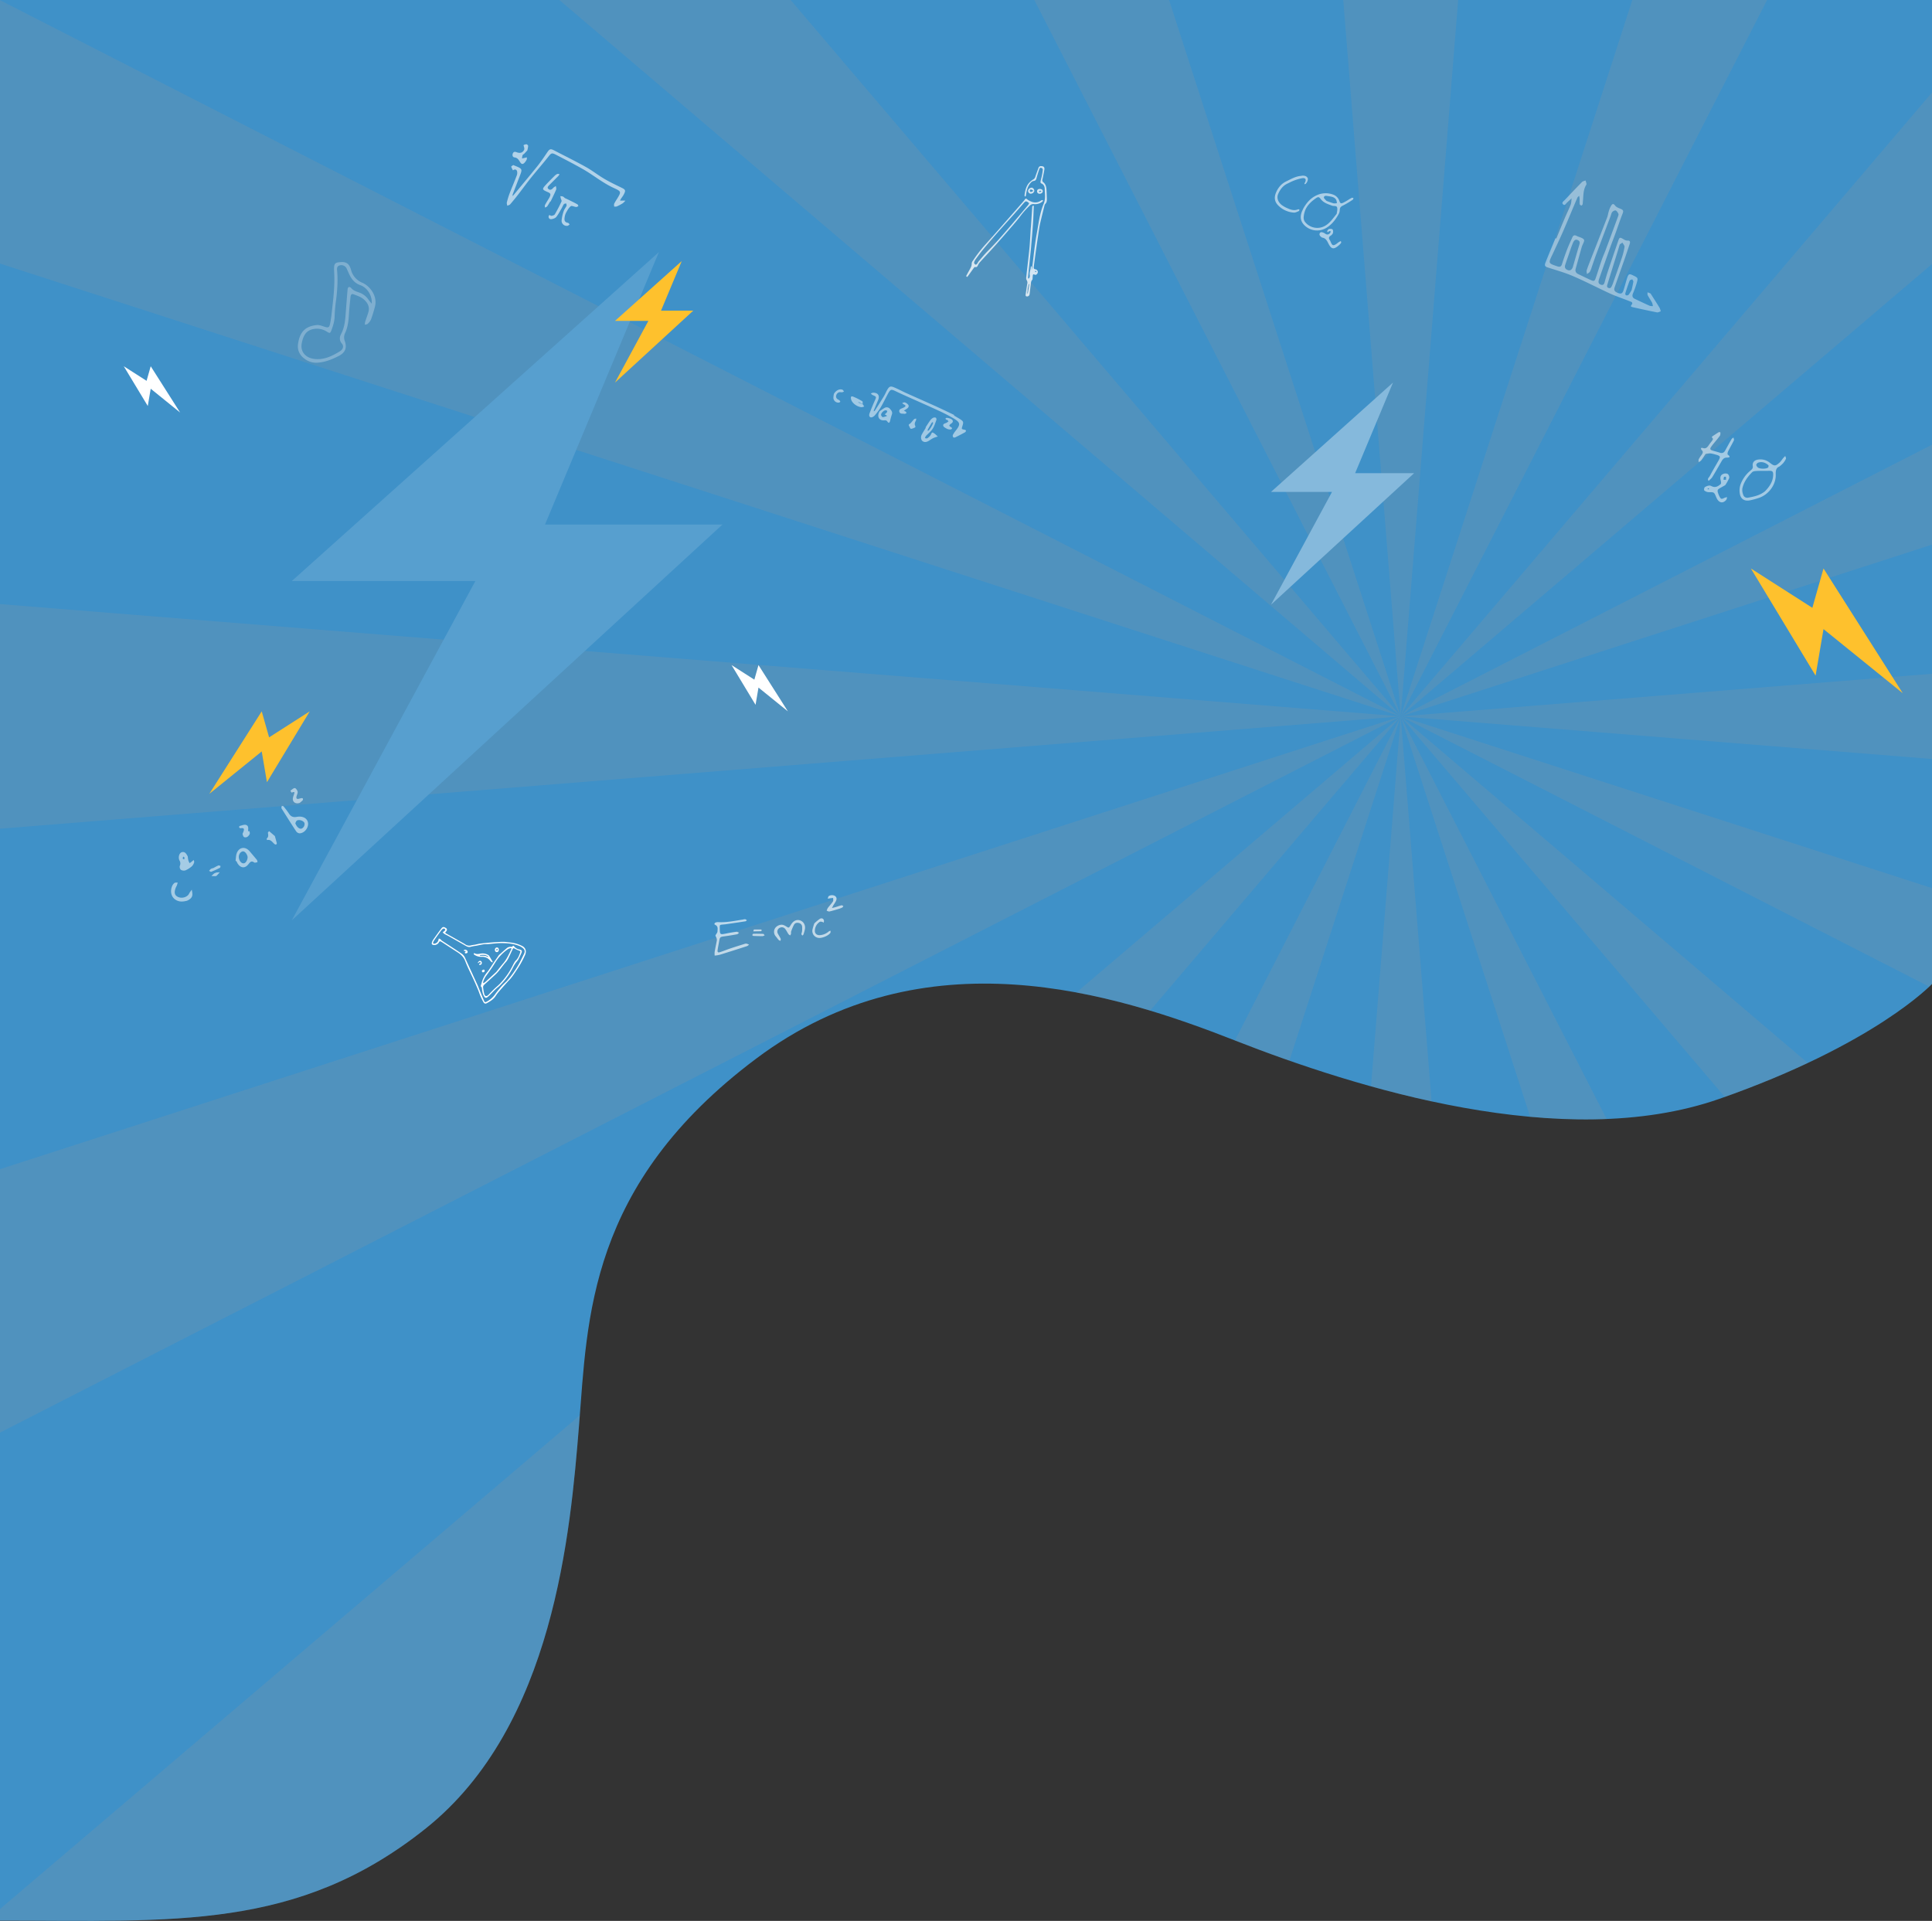 <svg xmlns="http://www.w3.org/2000/svg" xmlns:xlink="http://www.w3.org/1999/xlink" width="1920" height="1909.146" viewBox="0 0 1920 1909.146">
  <rect x="0" y="0" width="1920" height="1909.146" fill="#333333" stroke="none"/>
  <defs>
    <clipPath id="clip-path">
      <path id="Path_2034" data-name="Path 2034" d="M1920,4664.853H0V6573.718c173.249,0,295.681,10.15,423.187-91.665s143.683-294.978,152.247-400.6S584,5842.618,751.468,5717.015s356.828-64.705,475.77-18.08,326.379,112.282,481.48,58.044S1920,5642.795,1920,5642.795Z" transform="translate(0 -4664.852)" fill="#3f91c8"/>
    </clipPath>
  </defs>
  <g id="Group_532" data-name="Group 532" transform="translate(0 -0.001)">
    <path id="Path_2024" data-name="Path 2024" d="M1920,4664.853H0V6573.718c173.249,0,295.681,10.15,423.187-91.665s143.683-294.978,152.247-400.6S584,5842.618,751.468,5717.015s356.828-64.705,475.77-18.08,326.379,112.282,481.48,58.044S1920,5642.795,1920,5642.795Z" transform="translate(0 -4664.852)" fill="#3f91c8"/>
    <g id="Mask_Group_4" data-name="Mask Group 4" clip-path="url(#clip-path)">
      <path id="Path_2026" data-name="Path 2026" d="M1553.75,2876.835,1438.417,1438.417,1323.094,2876.835ZM0,2876.835H213.535L1438.417,1438.417,0,2663.3Zm0-702.847,1438.417-735.571L0,1903.456Zm2876.835-270.532L1438.417,1438.417l1438.417,735.571ZM0,1553.75l1438.417-115.333L0,1323.094ZM2173.988,2876.835,1438.417,1438.417l465.038,1438.417Zm702.847,0V2663.3L1438.417,1438.417,2663.3,2876.835Zm-1903.456,0,465.038-1438.417L702.857,2876.835ZM2876.835,702.847,1438.417,1438.417,2876.835,973.379Zm0-702.847H2663.3L1438.417,1438.417,2876.835,213.535Zm0,1323.094L1438.417,1438.417,2876.835,1553.75ZM1903.466,0,1438.417,1438.417,2173.988,0ZM0,973.379l1438.417,465.038L0,702.847ZM0,0V213.535L1438.417,1438.417,213.535,0ZM1323.094,0l115.323,1438.417L1553.75,0ZM702.857,0l735.561,1438.417L973.379,0Z" transform="translate(-46.417 -726.417)" fill="#999" opacity="0.2" style="mix-blend-mode: overlay;isolation: isolate"/>
    </g>
    <path id="Path_2037" data-name="Path 2037" d="M4130.854-1161.75,3766.043-834.832h182.43L3766.043-497.61l428-393.374H4017.666Z" transform="translate(-3476.044 1412.3)" fill="#579fcf"/>
    <g id="Group_529" data-name="Group 529">
      <path id="Path_2032" data-name="Path 2032" d="M3570.834-1095.645l23.86,39.506,2.918-17.154,29.222,23.648-29.222-46-4.112,14.5Z" transform="translate(-3447.834 1459.645)" fill="#fff"/>
      <path id="Path_2036" data-name="Path 2036" d="M3570.834-1095.645l23.86,39.506,2.918-17.154,29.222,23.648-29.222-46-4.112,14.5Z" transform="translate(-2843.834 1756.645)" fill="#fff"/>
      <path id="Path_2035" data-name="Path 2035" d="M3670.66-1095.645l-42.532,70.423-5.2-30.579-52.091,42.156,52.091-82,7.331,25.852Z" transform="translate(-3362.834 1802.645)" fill="#fec12d"/>
      <path id="Path_2033" data-name="Path 2033" d="M3832.377-1161.75l-66.333,59.443h33.171l-33.171,61.317,77.823-71.527H3811.8Z" transform="translate(-3154.867 1421.23)" fill="#fec12d"/>
      <path id="Path_2038" data-name="Path 2038" d="M3887.315-1161.75l-121.271,108.674h60.643l-60.643,112.1,142.276-130.766h-58.631Z" transform="translate(-2502.956 1541.99)" fill="#85b9dc"/>
      <path id="Path_2039" data-name="Path 2039" d="M3570.834-1095.645l64.317,106.494,7.867-46.242,78.772,63.748-78.772-124-11.085,39.094Z" transform="translate(-1830.834 1660.645)" fill="#fec12d"/>
    </g>
    <g id="Group_528" data-name="Group 528">
      <g id="Group_510" data-name="Group 510" transform="translate(982.664 320.862)" opacity="0.507">
        <path id="Path_1953" data-name="Path 1953" d="M-64.883,89.269c1.963,1.167,3.947,2.3,5.87,3.515,3.622,2.282,3.841,2.958,2.554,6.991-.975,3.058-.975,3.038,2.262,3.688.491.1,1.333.6,1.3.783a2.489,2.489,0,0,1-.875,1.685c-3.224,1.784-6.514,3.482-9.83,5.1-.537.265-1.665.272-1.917-.053A2.681,2.681,0,0,1-66,108.724a23.859,23.859,0,0,1,2.792-4.252c4.988-6.262,4.822-8.251-1.983-12.284a169.708,169.708,0,0,0-15.17-7.827c-10.726-4.948-21.551-9.678-32.323-14.52-3.5-1.572-7-3.184-10.467-4.842-4.04-1.93-4.842-1.771-7.071,2.275-2.54,4.6-4.769,9.392-7.436,13.923a54.905,54.905,0,0,1-6.1,8.212c-.882.988-2.839,2.043-3.84,1.7-2.016-.67-1.6-2.832-.982-4.438,1.6-4.106,3.25-8.212,5.068-12.218,1.7-3.741,1.738-3.807-2.2-5.505a8.264,8.264,0,0,1-1.758-1.473,6.68,6.68,0,0,1,2.176-.862c5-.013,6.958,2.919,5.041,7.449-1.386,3.283-2.773,6.56-4.132,9.843a6.628,6.628,0,0,0-.232,1.221c.411-.232.968-.352,1.194-.7,3.045-4.789,6.089-9.571,9.027-14.44,1.24-2.056,2.1-4.358,3.356-6.427,1.957-3.237,3.111-3.721,6.706-2.235,4.073,1.678,7.946,3.821,11.959,5.631,10,4.51,20.045,8.9,30.034,13.432,5.943,2.7,11.813,5.565,17.717,8.371C-64.7,88.931-64.8,89.1-64.883,89.269Z" transform="translate(30.232 2.809)" fill="#fff"/>
        <path id="Path_1954" data-name="Path 1954" d="M-136.883,75.065c1.559-2.361,3.045-4.776,4.716-7.058a8.63,8.63,0,0,1,2.8-2.521,3.492,3.492,0,0,1,2.733-.1,2.445,2.445,0,0,1,.564,2.222c-1.114,3.038-2.043,6.268-3.8,8.915s-4.451,4.683-6.653,7.064a7.357,7.357,0,0,0-.915,2.129c.776.066,1.8.471,2.288.119a10.153,10.153,0,0,0,3.429-3.316c1.433-2.912,1.313-3.025,4.112-1.161a2.156,2.156,0,0,1,.332.265l2.62,2.441c-1.128.358-2.282.663-3.389,1.094a17.755,17.755,0,0,0-2.64,1.307c-1.22.716-2.348,1.612-3.608,2.255-1.864.968-3.847,1.227-5.618-.166-1.506-1.194-1.877-4.166-.75-6.315,1.267-2.368,2.739-4.643,4.112-6.958C-136.658,75.211-136.77,75.144-136.883,75.065Zm5.592-.245c.7-1.373,1.346-2.487,1.817-3.661.172-.424-.053-1.015-.093-1.539-.425.325-1.008.557-1.267.982-1.32,2.169-2.593,4.378-3.82,6.607a3,3,0,0,0-.093,1.161c.378-.113.9-.093,1.1-.345C-132.751,76.935-131.961,75.761-131.292,74.819Z" transform="translate(73.976 28.913)" fill="#fff"/>
        <path id="Path_1955" data-name="Path 1955" d="M-146.465,67.653a40.807,40.807,0,0,1,4.961-3.423,4.172,4.172,0,0,1,5.419.968c1.413,1.585,2.779,3.157,1.817,5.651a61.152,61.152,0,0,0-1.678,6.116c-.63,2.322-1.426,2.64-2.812.716-1.141-1.572-2.368-1.048-3.728-1.068C-147.088,76.562-149.3,72.661-146.465,67.653Zm5.081,2.9v.013a12.556,12.556,0,0,0,1.95-1.625,5.82,5.82,0,0,0,.683-1.8c-.63-.2-1.28-.65-1.871-.57-1.89.259-4.5,2.938-4.318,4.656.093.823,1.207,2.215,1.784,2.182a17.387,17.387,0,0,0,4.272-1.34C-139.712,71.567-140.548,71.063-141.384,70.552Z" transform="translate(37.889 20.345)" fill="#fff"/>
        <path id="Path_1956" data-name="Path 1956" d="M-140.149,69.745c.531.743,1.055,1.492,1.579,2.235a7.523,7.523,0,0,1-2.6.783c-4.8-.431-9.711-4.285-10.5-8.066-.491-2.381.1-3.224,2.249-2.388a62.413,62.413,0,0,1,9.027,4.59c.484.285.186,1.87.252,2.852-.245-.139-.491-.285-.729-.411q-1.652-.886-3.3-1.764l-.153.5c1.24.564,2.5,1.1,3.768,1.638A1.38,1.38,0,0,0-140.149,69.745Z" transform="translate(14.765 11.104)" fill="#fff"/>
        <path id="Path_1957" data-name="Path 1957" d="M-134.722,67.345c-.371-.451-.75-.9-1.128-1.353.471-.279.988-.849,1.4-.776a12.48,12.48,0,0,1,4.371,1.148c2.109,1.227,2.255,3.011.279,4.384-2.122,1.466-3.157,2.428-.086,3.854.371.172.789,1.227.657,1.36a2.588,2.588,0,0,1-1.658.849,7.987,7.987,0,0,1-3.3-.69c-1.413-.783-3.4-1.711-3.728-2.952-.57-2.1,1.851-2.361,3.323-3.1a12.687,12.687,0,0,0,1.924-1.446c-.557-.551-1.108-1.094-1.658-1.652C-134.464,67.1-134.59,67.225-134.722,67.345Z" transform="translate(92.656 29.211)" fill="#fff"/>
        <path id="Path_1958" data-name="Path 1958" d="M-140,71.184a10.39,10.39,0,0,1,1.87.968c.358.3.816.988.7,1.293-.139.385-.829.59-1.307.8a1.692,1.692,0,0,1-.836.013c-1.857-.292-4.4.418-4.942-2.182-.484-2.355,1.784-2.832,3.429-3.6a11.962,11.962,0,0,0,1.519-.75c1.526-.935,1.711-1.764-.146-2.6a9.546,9.546,0,0,1-1.97-1.572c.9-.225,1.977-.882,2.667-.6a7.3,7.3,0,0,1,3.489,2.507c.922,1.565-.232,2.932-1.632,3.867-.942.63-1.9,1.24-2.832,1.857Z" transform="translate(55.573 16.138)" fill="#fff"/>
        <path id="Path_1959" data-name="Path 1959" d="M-153.866,65.287c2.176-3.588,5.877-5.134,8.49-3.953.63.279.982,1.154,1.459,1.758a7.2,7.2,0,0,1-1.811.716c-1.1.119-2.341-.279-3.31.106-2.66,1.028-4.192,5.306-.8,7.084a6.1,6.1,0,0,1,1.453.889c.365.352.842.962.736,1.307a1.833,1.833,0,0,1-1.267.889,4.9,4.9,0,0,1-5.525-4.636A17.351,17.351,0,0,1-153.866,65.287Z" transform="translate(0 5.181)" fill="#fff"/>
        <path id="Path_1960" data-name="Path 1960" d="M-136.717,74.151c-1.433.524-2.865,1.426-4.278,1.393-.663-.007-1.3-1.851-1.89-2.9-.869-1.526.531-1.758,1.327-2.494,1.32-1.227,2.328-2.786,3.608-4.046.491-.491,1.406-.544,2.116-.8a5,5,0,0,1-.159,1.917c-.962,1.791-1.8,3.515-.657,5.552C-136.485,73.076-136.684,73.567-136.717,74.151Z" transform="translate(63.615 29.774)" fill="#fff"/>
        <path id="Path_1961" data-name="Path 1961" d="M-151.352,60.023l.084.279-.272-.052Z" transform="translate(16.412 0)" fill="#fff"/>
        <path id="Path_1962" data-name="Path 1962" d="M-146.771,64.678v0Z" transform="translate(43.276 26.219)" fill="#fff"/>
      </g>
      <g id="Group_515" data-name="Group 515" transform="matrix(0.951, 0.309, -0.309, 0.951, 1122.19, 132.405)" opacity="0.776">
        <path id="Path_1970" data-name="Path 1970" d="M-82.522,138.329c2.214,10.176,4.251,19.623,6.325,29.057a4.73,4.73,0,0,0,.685,1.155c.235-.463.66-.926.66-1.383a4.825,4.825,0,0,0-.419-2.392c-1.485-2.525-.755-5.443-1.561-8.076-.089-.3.133-.711.222-1.072a3.3,3.3,0,0,1,.666.882c.336,1,.577,2.024.856,3.039-.127-1.142-.2-2.309-.406-3.439-2-10.779-4.466-21.482-5.9-32.337-1.339-10.189-3.54-20.429-2.684-30.757.457-5.38-1.96-9.637-3.508-14.287-.749-2.214-2.157-4.035-4.872-4.282-1.256-.121-1.4-1.25-1.5-2.233-.2-1.954-.273-3.914-.495-5.869-.216-1.7-.514-3.4-.863-5.075a1.86,1.86,0,0,0-2.227-1.478c-1.079.1-1.307.92-1.307,1.764,0,3.026-.07,6.059.152,9.066.127,1.827-.057,3.083-1.979,3.921a4.978,4.978,0,0,0-2.1,2.563c-1.542,3.559-1.542,7.321-1.021,11.109.127.964.349,1.929.438,2.9.025.247-.3.52-.45.78-.254-.184-.59-.3-.73-.546a3.535,3.535,0,0,1-.368-1.167c-.66-3.826-1.021-7.715.19-11.432a18.61,18.61,0,0,1,3.337-5.6,4.162,4.162,0,0,0,1.1-2.8c.025-3.191.146-6.382.279-9.574a2.5,2.5,0,0,1,1.84-2.582c2.646-.818,3.914-.14,4.308,2.608.457,3.159.831,6.325,1.148,9.5a2.486,2.486,0,0,0,1.669,2.436c2.76,1.034,4.2,3.324,5.228,5.881,1.136,2.811,2.157,5.665,3.191,8.514.647,1.8,1.117,3.591.12,5.462a3.25,3.25,0,0,0-.26,1.681c.406,5.792.793,11.578,1.288,17.364.222,2.6.634,5.2,1.04,7.785q1.132,7.023,2.366,14.034c1.2,6.839,2.442,13.685,3.68,20.518.108.647.273,1.288.393,1.929.235,1.224.742,1.732,2.2,1.548a2.738,2.738,0,0,1,2.969,3.946,1.931,1.931,0,0,1-2.322,1.326c-1.053-.171-1.332.425-1.167,1.307s.425,1.751.609,2.633c.127.546.412,1.224.216,1.643-.869,1.814-.247,3.547.082,5.3.508,2.652,1.066,5.3,1.586,7.949a10.319,10.319,0,0,1,.286,1.941,2.546,2.546,0,0,1-2.182,2.284c-1.3.133-1.434-.914-1.586-1.764q-.923-5.2-1.732-10.411a4.248,4.248,0,0,0-1.58-3.147,4.731,4.731,0,0,1-1.37-2.665c-1.275-5.907-2.455-11.845-3.673-17.764-.882-4.251-1.694-8.52-2.7-12.739-1.313-5.488-2.8-10.931-4.206-16.394-.247-.958-.431-1.922-.666-2.874q-2.255-8.927-4.511-17.84a3.378,3.378,0,0,1-.2-1.434c.076-.387.514-.7.787-1.034a3.577,3.577,0,0,1,.6.939c1.561,5.6,3.2,11.166,4.606,16.8C-85.98,123.293-84.2,131.192-82.522,138.329Zm9.567,40.635a.475.475,0,0,0,.133-.013c.228,1.129.45,2.252.685,3.369a4.384,4.384,0,0,0,.273.672c.089-.247.273-.514.241-.742-.4-2.83-.837-5.659-1.294-8.476-.025-.2-.235-.362-.362-.546-.082.216-.266.431-.247.628C-73.348,175.57-73.139,177.27-72.955,178.964Zm1.237-19.439a7.125,7.125,0,0,0,1.256.444c.1.013.374-.45.343-.469a2.42,2.42,0,0,0-.812-.634C-71.051,158.821-71.312,159.176-71.718,159.525Z" transform="translate(24.898 0)" fill="#fff"/>
        <path id="Path_1971" data-name="Path 1971" d="M-108.924,158.641c-1.408.013-1.3-.73-1.186-1.364.355-2.011.761-4.016,1.142-6.021.431-2.252,1-4.435.082-6.757a4.984,4.984,0,0,1,.285-2.874,141.723,141.723,0,0,1,6.535-18.5c6.3-14.046,12.283-28.232,18.386-42.361,1.65-3.838,3.274-7.683,4.9-11.528.032-.07.076-.14.108-.222.33-.831.45-2.081,1.053-2.392.584-.3,1.656.387,2.519.6,4.765,1.186,9.1.78,12.416-3.375a3.244,3.244,0,0,1,.888-.831A.962.962,0,0,1-60.929,63a.913.913,0,0,1,.108.876,10.676,10.676,0,0,1-1.554,2.176,11.344,11.344,0,0,1-5.951,3.261,4.768,4.768,0,0,0-3.445,2.741A79.353,79.353,0,0,0-77.792,86c-1.427,4.01-3.1,7.937-4.746,11.858-3.21,7.613-6.427,15.233-9.764,22.8-2.925,6.649-6.052,13.222-9.041,19.845a11.912,11.912,0,0,0-1,3.274c-.2,1.51-.216,2.982-2.284,3.1-.273.013-.628.52-.755.869-.92,2.785-1.77,5.583-2.665,8.381C-108.328,157-108.651,157.873-108.924,158.641Zm4.454-14.268a4.691,4.691,0,0,0,.749-1.136c.336-1,.438-2.1.85-3.064,1.821-4.3,3.489-8.666,5.621-12.809,5.082-9.91,9.345-20.194,13.615-30.465,3.413-8.229,6.75-16.489,10.087-24.749.286-.7.565-2.1.336-2.221a5.868,5.868,0,0,0-3.185-.85c-.6.07-1.275,1.155-1.611,1.922-1.878,4.27-3.642,8.584-5.513,12.86-3.42,7.778-6.941,15.525-10.316,23.334q-4.282,9.926-8.279,19.947c-1.535,3.87-2.83,7.842-4.168,11.788a13.208,13.208,0,0,0-.654,3.362A2.045,2.045,0,0,0-104.47,144.372Z" transform="translate(0 26.953)" fill="#fff"/>
        <path id="Path_1972" data-name="Path 1972" d="M-105.083,65.3a3.864,3.864,0,0,1,2.868-3.73,3.4,3.4,0,0,1,3.185,2.506,3.684,3.684,0,0,1-2.937,3.68A2.824,2.824,0,0,1-105.083,65.3Zm5.094-1.117a8.184,8.184,0,0,0-2.182-.634c-.914.082-1.561.717-1.224,1.65.146.412,1.066.945,1.4.812C-101.377,65.759-100.914,65.074-99.988,64.179Z" transform="translate(27.1 19.741)" fill="#fff"/>
        <path id="Path_1973" data-name="Path 1973" d="M-100.689,66.235a2.35,2.35,0,0,1-2.963-1.776c-.4-1.44.508-2.608,2.36-3.014,1.618-.362,2.8.2,3.121,1.472C-97.821,64.306-98.982,65.842-100.689,66.235Zm1.256-2.969c-.8-.127-1.275-.349-1.485-.2a5.162,5.162,0,0,0-.964,1.2c.349.114.78.425,1.015.311A7.848,7.848,0,0,0-99.433,63.266Z" transform="translate(34.348 18.567)" fill="#fff"/>
      </g>
      <path id="Path_1974" data-name="Path 1974" d="M-99.649,104.062c1.627-14.793,3.772-29.563,2.876-44.521-.071-1.049-.106-2.122-.106-3.183,0-5.729,1.344-6.365,7.108-6.7,6.047-.342,8.31,2.64,9.76,7.709A18.885,18.885,0,0,0-68.742,70.209c7.45,3.23,15.371,13.143,12.459,23.964-1.12,4.232-2.381,8.463-3.913,12.554a13.073,13.073,0,0,1-3.289,4.3c-.625.6-1.827.636-2.77.931A13.891,13.891,0,0,1-66,109.131c1.037-3.3,2.322-6.518,3.277-9.831,1.6-5.67-1.261-9.937-5.281-13.143-2.664-2.11-6.188-3.206-9.43-4.479-2.346-.931-2.923.955-3.088,2.711-.6,5.74-1.226,11.493-1.568,17.257-.377,6.412-1.084,12.73-3.843,18.624a9.9,9.9,0,0,0-.247,7.945c2.346,6.719.389,11.434-6,14.734-6.672,3.43-13.52,6.188-21.17,6.7a18.793,18.793,0,0,1-12.047-3.371c-5.293-3.583-8.2-8.676-7.285-15.206,1.756-12.377,7.568-17.681,18.695-18.836,2.546-.248,5.292.955,7.862,1.756,3.477,1.049,4.432.731,5.222-2.735C-100.344,108.895-100.061,106.455-99.649,104.062ZM-59.454,91v.024c.731-7.509-4.067-15.878-11.328-18.435-5.21-1.839-8.287-5.422-10.609-10.008-1.155-2.31-2.039-4.75-3.23-7.049a5.914,5.914,0,0,0-6.66-2.6c-2.711.766-2.782,2.876-2.57,5.116.9,9.571.248,19.107-.9,28.632A146.191,146.191,0,0,0-96.278,103c-.035,5.021-1.415,9.583-3.112,14.145-1.273,3.407-1.686,3.5-4.786,1.556a18.062,18.062,0,0,0-13.968-2.322c-6.99,1.591-9.383,7.061-10.726,13.343-2.063,9.677,4.5,14.946,11.469,16.066,9.89,1.6,18.459-2.593,26.569-7.615,3.029-1.862,3.784-5.163,1.8-7.45-2.805-3.253-2.475-6.495-.778-9.725,4.02-7.685,4.137-16.066,4.809-24.376.531-6.648,1-13.32,1.6-19.98a3.035,3.035,0,0,1,1.143-2.2,2.646,2.646,0,0,1,2.275.849c2.039,2.523,4.845,3.513,7.744,4.5a18.327,18.327,0,0,1,9.383,6.943C-61.811,88.232-60.6,89.587-59.454,91Z" transform="translate(428.853 210.828)" fill="#fff" opacity="0.272"/>
      <g id="Group_516" data-name="Group 516" transform="translate(634.21 792.766)">
        <path id="Path_1975" data-name="Path 1975" d="M-128.9,182.052c-3.363,3.772-6.124,6.782-8.78,9.884a44.379,44.379,0,0,0-3.965,5.181c-2.159,3.382-5.429,5.33-8.8,7.148-1.433.776-2.538.4-3.344-1.042-1.049-1.9-2.029-3.865-2.885-5.857-.912-2.122-1.576-4.337-2.463-6.459-1.427-3.413-2.9-6.788-4.436-10.157-2.761-6.056-5.888-11.981-8.246-18.186-1.557-4.089-4.263-6.664-7.719-8.885-4.939-3.164-9.847-6.4-14.761-9.611-.5-.316-1.024-.6-1.52-.924a1.315,1.315,0,0,0-2.128.54,5.219,5.219,0,0,1-3.133,2.575,5.676,5.676,0,0,1-2.7.081c-1.272-.292-1.632-1.167-1.179-2.438a10.576,10.576,0,0,1,1.111-2.519c2.7-3.822,5.392-7.65,8.246-11.342,1.408-1.818,2.513-1.787,4.455-.484a1.836,1.836,0,0,1,.7,2.848,4.5,4.5,0,0,1-.745.931c-.745.7-.577,1.16.279,1.65q8.8,4.923,17.565,9.915c.515.3,1.018.627,1.514.943a6.911,6.911,0,0,0,6.043.918,28.5,28.5,0,0,1,3.506-.589c1.744-.341,3.456-.856,5.212-1.086,3.189-.422,6.4-.738,9.6-1.005,3.22-.279,6.434-.484,9.654-.664a45.347,45.347,0,0,1,5.113-.056c1.775.093,3.537.434,5.305.565a33.39,33.39,0,0,1,11.739,3.32c3.406,1.576,5.119,4.852,3.245,9.071a89.448,89.448,0,0,1-7.477,13.706C-122.861,174.463-125.647,179.03-128.9,182.052Zm-1.688.3a102.172,102.172,0,0,0,11.119-15.375c2.234-3.8,4.12-7.818,6.081-11.783.875-1.781.9-3.673-.627-5.131a12.418,12.418,0,0,0-3.419-2.333c-5.708-2.556-11.851-3.115-17.969-3.171-4.6-.05-9.214.639-13.818.98-1.439.1-2.916-.031-4.337.192-2.594.409-5.156,1.024-7.737,1.526a39.9,39.9,0,0,0-4.666.85,5.649,5.649,0,0,1-4.759-.465q-8.87-5.016-17.727-10.039c-1.384-.776-2.848-1.4-4.207-2.209a9.892,9.892,0,0,1-1.619-1.57c.558-.4,1.111-.807,1.669-1.2.05-.037.136-.05.168-.1.279-.472.85-1.018.757-1.415a1.761,1.761,0,0,0-1.272-.987,2.146,2.146,0,0,0-1.563.546,19.752,19.752,0,0,0-2.153,2.569c-1.9,2.606-3.779,5.224-5.615,7.88A12.038,12.038,0,0,0-203.7,143.7c-.391,1.018.056,1.5,1.129,1.471a4.652,4.652,0,0,0,4.114-3.915,6.926,6.926,0,0,1,.347-1.2,4.351,4.351,0,0,1,1.408.484c.67.509,1.154,1.291,1.855,1.756,3.009,2.016,6.081,3.946,9.115,5.938,3.319,2.172,6.639,4.331,9.884,6.583a9.65,9.65,0,0,1,3.58,3.878c4.2,9.257,8.463,18.478,12.682,27.722.571,1.266,1.03,2.587,1.563,3.859,1.613,3.9,3.214,7.805,4.883,11.683.62,1.408,1.154,1.57,2.488.869a23.671,23.671,0,0,0,8.308-7.166c2.11-2.941,4.424-5.746,6.8-8.476C-134.03,185.452-132.249,183.956-130.586,182.349Z" transform="translate(0 0)" fill="#fff"/>
        <path id="Path_1976" data-name="Path 1976" d="M-179.288,140.9c2.457-2.165,4.877-4.393,7.4-6.515A6.067,6.067,0,0,1-167,132.652a1.4,1.4,0,0,0,1.173-.385c.583-.924,1.061-.788,1.669-.068a9.037,9.037,0,0,0,5.324,3.146c2.407.472,2.817,1.452,1.824,3.679s-2.035,4.436-3.189,6.583a26.669,26.669,0,0,1-1.936,2.457,35.164,35.164,0,0,0-2.823,4.5,70.388,70.388,0,0,1-12.794,17.975c-1.52,1.619-3.388,2.9-5.007,4.449-1.806,1.725-3.5,3.58-5.274,5.342a25.322,25.322,0,0,1-2.656,2.37c-1.185.887-2.227.825-3.077-.4a12.754,12.754,0,0,1-1.626-3.754,43.292,43.292,0,0,1-.838-4.672c-.056-.329.006-.819-.18-.949-1.638-1.129-.515-2.432-.254-3.648a27.666,27.666,0,0,1,5.715-11.373c2.482-3.152,4.523-6.639,6.782-9.965C-182.577,145.6-180.945,143.293-179.288,140.9Zm16.269,5.882c2.749-2.352,3.89-5.6,5.007-8.836.366-1.042-.534-1.259-1.315-1.551a27.185,27.185,0,0,1-4.089-1.83c-1.4-.813-1.6-.85-2.339.707-1.16,2.445-2.246,4.92-3.462,7.334A20.838,20.838,0,0,1-172,147.369c-3.878,4.225-6.8,9.245-11.063,13.123q-4.523,4.123-9.046,8.252a18.972,18.972,0,0,0-2.153,2.01,3.026,3.026,0,0,0-.763,1.954,46.547,46.547,0,0,0,1.21,6.993c.627,2.228,2.407,2.488,4.008.831,1.923-1.986,3.816-4,5.8-5.925,1.886-1.83,4.014-3.419,5.8-5.342a72.822,72.822,0,0,0,13.185-19.123A33.1,33.1,0,0,1-163.02,146.786Zm-18.875,10.821c2.891-3.6,4.759-6.074,6.788-8.413,3.611-4.145,5.733-9.133,8.085-14,.434-.9-.05-1.322-.893-1.135a7.88,7.88,0,0,0-2.525.987A44.544,44.544,0,0,0-183.384,149c-2.612,4.194-5.441,8.258-8.382,12.223a19.781,19.781,0,0,0-3.152,6.316,4.1,4.1,0,0,0,.025,1.259,5.964,5.964,0,0,0,1.042-.44,14.1,14.1,0,0,0,1.576-1.2C-188.44,163.644-184.618,160.114-181.894,157.607Z" transform="translate(40.891 15.597)" fill="#fff"/>
        <path id="Path_1977" data-name="Path 1977" d="M-183.318,135.006c.416.676.9,1.452,1.377,2.227.751,1.241,1.489,2.476,2.2,3.723a3.669,3.669,0,0,1,.217.862c-.3-.025-.689.05-.906-.1a7.205,7.205,0,0,1-1.464-1.309,9.765,9.765,0,0,0-8.78-3.971,12.6,12.6,0,0,1-6.608-1.787,2.69,2.69,0,0,1-.912-.732,2.593,2.593,0,0,1-.236-.887c.3-.074.707-.3.893-.192,2.141,1.291,4.356.639,6.546.279A11.059,11.059,0,0,1-183.318,135.006Zm-.869.887c-.527-.279-.98-.546-1.44-.776-2-1.018-4.126-.707-6.229-.54a2.167,2.167,0,0,0-.67.31,3.618,3.618,0,0,0,.757.447,2.748,2.748,0,0,0,.782,0c2.234.037,4.511-.23,6.471,1.247.105.081.341,0,.521-.012C-184.056,136.34-184.124,136.116-184.186,135.893Z" transform="translate(34.955 21.812)" fill="#fff"/>
        <path id="Path_1978" data-name="Path 1978" d="M-191.7,132.4a2.864,2.864,0,0,1-.13,3.6,1.892,1.892,0,0,1-2.643-.112,2.7,2.7,0,0,1,.112-3.413A1.913,1.913,0,0,1-191.7,132.4Zm-.608.85c-.6.124-1.1.143-1.117.248a7.754,7.754,0,0,0-.043,1.421c.285-.025.769.043.825-.074A8.745,8.745,0,0,0-192.311,133.245Z" transform="translate(52.635 17.032)" fill="#fff"/>
        <path id="Path_1979" data-name="Path 1979" d="M-196.394,133.336c.056.335.447,1.16.211,1.737-.192.465-1.092.757-1.731.906-.31.068-.751-.391-1.123-.608.211-.341.4-.7.633-1.036a8.568,8.568,0,0,1,.6-.658,5.6,5.6,0,0,0-.881-.236c-.18-.019-.4.149-.565.105a4.587,4.587,0,0,1-.776-.354c.18-.248.3-.62.546-.732C-198.467,131.99-197.573,132.275-196.394,133.336Z" transform="translate(26.638 18.852)" fill="#fff"/>
        <path id="Path_1980" data-name="Path 1980" d="M-197.409,135.31c1.222-1.377,2.178-1.595,2.972-.893a2.29,2.29,0,0,1,.143,3.2,3.082,3.082,0,0,1-1.588.546c-.18.025-.478-.36-.614-.627-.043-.081.242-.409.434-.515.279-.161.732-.143.894-.347a1.235,1.235,0,0,0,.186-1.036c-.13-.236-.639-.335-.986-.347-.211,0-.416.292-.645.428-.378.236-.776.459-1.16.689C-197.62,135.918-197.459,135.459-197.409,135.31Z" transform="translate(38.344 28.147)" fill="#fff"/>
        <path id="Path_1981" data-name="Path 1981" d="M-197.1,136.386c.856-.987,2.116-1.229,2.507-.6a1.9,1.9,0,0,1,.012,1.57c-.378.726-1.849,1.018-2.246.472A3.389,3.389,0,0,1-197.1,136.386Z" transform="translate(41.831 35.502)" fill="#fff"/>
      </g>
      <g id="Group_517" data-name="Group 517" transform="translate(1854.195 325.496)" opacity="0.515">
        <path id="Path_1982" data-name="Path 1982" d="M-121.41,117.5c-3.233,1.194-3.683,4-3.559,7.831.364,10.405-7.366,20.5-17.375,23.516A75.042,75.042,0,0,1-150.8,151.1c-5.288.946-8.87-1.225-9.839-6.474a18.889,18.889,0,0,1,.535-8.971,32.21,32.21,0,0,1,9.955-14.142c1.4-1.2,2.675-2.124,2.326-4.5-.535-3.675,1.582-5.955,5.443-6.474a14.739,14.739,0,0,1,11.638,3.241c4.241,3.38,5.42,3.419,9.389-.109,1.566-1.388,2.683-3.287,4.047-4.908a21.3,21.3,0,0,1,1.8-1.752c.256.954.962,2.1.651,2.814a19.71,19.71,0,0,1-2.977,4.528A30.183,30.183,0,0,1-121.41,117.5Zm-14.22,24.516c4.28-4.388,7.885-9.42,8.094-16.15.116-3.567-.806-4.257-4.311-4.156-3.962.124-7.94-.039-11.909.155-1.6.07-3.7.24-4.683,1.241-4.559,4.6-8.4,9.8-9.738,16.313a12.445,12.445,0,0,0,.791,5.823,4.178,4.178,0,0,0,4.947,3.171C-146.57,147.335-140.7,146.149-135.63,142.017Zm3.528-25.695c-3.194-2.908-6.342-3.753-9.792-2.892a3.62,3.62,0,0,0-2.435,2.163c-.124.876.822,2.21,1.667,2.846,1.993,1.543,8.234,1.527,10.064,0C-132.086,118.02-132.2,116.818-132.1,116.322Z" transform="translate(35.498 20.722)" fill="#fff"/>
        <path id="Path_1983" data-name="Path 1983" d="M-159.22,125.7c-1.737,2.574-3.039,4.668-4.551,6.6a8.03,8.03,0,0,1-2.38,1.473c.039-.985-.209-2.117.178-2.939a30.658,30.658,0,0,1,2.8-4.226c1.155-1.62,1.938-3.163.016-4.846-.45-.388-.512-1.256-.744-1.892.581-.078,1.241-.38,1.714-.186,2.97,1.178,4.605-.4,6.079-2.644.923-1.419,2.047-2.7,3.039-4.07a7.408,7.408,0,0,0,1.14-1.969c.318-1-2.163-1.791-.279-3,2.063-1.334,4.078-2.752,6.18-4,.364-.209,1.582.217,1.574.287-.07,1.132.054,2.5-.543,3.318-2.156,2.962-4.59,5.722-6.893,8.575-.674.837-1.3,1.721-1.923,2.6-1.178,1.69-.783,2.861,1.217,3.443,2.512.729,5.047,1.372,7.521,2.194,2.489.845,4.148.031,5.358-2.171,2.062-3.776,4.125-7.567,6.3-11.273.4-.7,1.279-1.124,1.931-1.682.171.961.783,2.14.442,2.846-1.814,3.729-3.947,7.3-5.792,11.01-.473.923-.783,2.83-.326,3.163,3.21,2.442,1.768,3-1.085,3.016-2.535,0-3.869,1.535-4.993,3.474-3.086,5.327-6.086,10.684-9.312,15.925-.884,1.442-2.388,2.512-3.605,3.745-1.783-2.062.411-3.411,1.124-4.792,2.69-5.172,5.7-10.188,8.583-15.251,2.3-4.047,2-4.8-2.5-6.04a30.769,30.769,0,0,0-5.846-1.272A19.162,19.162,0,0,0-159.22,125.7Z" transform="translate(0 0)" fill="#fff"/>
        <path id="Path_1984" data-name="Path 1984" d="M-144.426,120.84c-1.923,1.078-3.117,1.76-4.319,2.427-3.714,2.07-3.892,2.551-2.442,6.528.217.574.45,1.147.713,1.69,1.667,3.435,2.117,3.559,5.466,1.876a11.841,11.841,0,0,1,2.458-.574c-.295.923-.341,2.062-.93,2.737-3.07,3.52-6.521,3.171-9-.791a14.526,14.526,0,0,1-.993-2.07c-2.07-4.978-2.07-4.854-7.459-4.83a7.41,7.41,0,0,1-4.334-1.721c-.465-.364-.147-2.69.512-3.225a9.346,9.346,0,0,1,4.435-1.636c.954-.14,2.039.527,3.032.923,3.411,1.349,6.04-.411,8.335-2.435.6-.551.279-2.466-.016-3.636-.868-3.334-.047-5.621,3.032-6.59,1.279-.411,3.264-.38,4.179.38a4.5,4.5,0,0,1,1.209,4.008A48.165,48.165,0,0,1-144.426,120.84Zm.775-5.327c-.023-1.194-.047-2.109-.07-3.024-.682.054-1.8-.1-1.938.2a10.263,10.263,0,0,0-.473,2.791C-145.473,115.482-144.806,115.5-143.65,115.513Zm-17.151,9.444c.116-.333.209-.558.287-.8-.372-.07-.783-.271-1.117-.171-.186.047-.225.6-.326.923Z" transform="translate(4.775 35.844)" fill="#fff"/>
      </g>
      <g id="Group_518" data-name="Group 518" transform="translate(900.573 1029.956) rotate(71)" opacity="0.649">
        <path id="Path_1985" data-name="Path 1985" d="M-137.824,68.208a22.2,22.2,0,0,1-3.409-1.143c-3.25-1.789-6.451-3.7-9.661-5.556-1.65-.954-3.23-.755-5.089-.447-.964.139-2.127-2.763-3.568-3.28-2.167-.8-4.582-2.594-7.037.04-.885.944-1.968.06-1.988-1.242a6.337,6.337,0,0,1,.507-2.6c3.141-7.693,4.035-15.883,5.546-23.914a8.384,8.384,0,0,1,.408-2.276c.278-.547,1-.865,1.54-1.292.189.576.616,1.173.517,1.69-1.173,6.56-2.425,13.11-3.668,19.66-.159.875-.427,1.729-.626,2.6-.725,3.1-.725,3.1,2.236,4.055,6.49,2.107,6.44,2.107,7.335-4.741.427-3.3.994-6.59,1.7-9.84.159-.755,1.113-1.362,1.7-2.028.288.785.895,1.62.785,2.336-.616,4.184-1.312,8.359-2.157,12.5-.875,4.324-.815,4.6,2.972,6.659,2.594,1.411,5.119,2.962,7.753,4.284,1.888.934,2.664.517,2.7-1.59.08-3.707-.149-7.434-.119-11.162.03-4.721.179-9.462.318-14.193a5.284,5.284,0,0,1,.368-2.266,11.008,11.008,0,0,1,1.789-2.077,8.056,8.056,0,0,1,.745,2.366q-.268,14.208-.7,28.436A33.359,33.359,0,0,1-137.824,68.208Z" transform="translate(0 85.646)" fill="#fff"/>
        <path id="Path_1986" data-name="Path 1986" d="M-162.521,34.43c-.318-.408-.656-.8-.944-1.213-2.465-3.409-2.564-6.788-.258-9.522,2.226-2.624,5.963-3.31,9.452-1.481a33.96,33.96,0,0,1,4.721,3.28c.328.248.388.855.576,1.3-.566.149-1.213.537-1.68.368-.805-.3-1.461-1.034-2.256-1.4a26.978,26.978,0,0,0-4.6-1.7,4,4,0,0,0-4.334,1.809c-1.143,1.64-1.391,3.578-.169,5.039a43.293,43.293,0,0,0,5.6,5.079c.557.457,1.471.477,2.107.865a6.568,6.568,0,0,1,1.242,1.272,5.73,5.73,0,0,1-1.67,1.2c-2.057.567-4.244.745-6.222,1.481a4.184,4.184,0,0,0-2.644,4.314,4.146,4.146,0,0,0,4.95,4.015c1.889-.288,3.757-.775,5.646-.974.616-.07,1.292.567,1.948.855-.487.507-.885,1.183-1.481,1.451-1.382.606-2.892.974-4.314,1.541a6.8,6.8,0,0,1-7.663-1.749c-2.028-2.405-2.356-6.58-.616-8.945a11.662,11.662,0,0,1,2.157-2.157C-160.344,37.024-160.324,37.044-162.521,34.43Z" transform="translate(20.712 38.221)" fill="#fff"/>
        <path id="Path_1987" data-name="Path 1987" d="M-163.01,31.746a48.4,48.4,0,0,1-2.425-6.441c-.507-2.216.855-3.668,2.883-3.469a6.1,6.1,0,0,1,1.908,1,6.233,6.233,0,0,0-1.223,1.1c-.388.686-.964,1.58-.805,2.216a10.618,10.618,0,0,0,6.967,7.594c2.475.9,4.8-.507,5.566-3.3a14.892,14.892,0,0,0-.656-9.77,4.754,4.754,0,0,1,0-1.759c.636.288,1.5.388,1.888.875,2.127,2.654,2.534,9.939.825,12.931a6.923,6.923,0,0,1-9.571,2.892A46.255,46.255,0,0,1-163.01,31.746Z" transform="translate(27.145 17.986)" fill="#fff"/>
        <path id="Path_1988" data-name="Path 1988" d="M-157.3,25.887c.636.666,1.471,1.531,2.306,2.405.109-1.242.249-2.465.308-3.707.09-2.057.02-4.1.229-6.132.05-.547.835-1.034,1.282-1.541.368.487.984.934,1.044,1.441a23.772,23.772,0,0,1,.139,4.2c-.129,3.061-.229,6.132-.576,9.164-.1.835-1.034,1.58-1.6,2.375a12.228,12.228,0,0,1-2.147-1.869c-1.57-2.306-2.853-4.83-4.562-7.037-.616-.785-2.117-.885-3.22-1.292-.229,1.044-.477,2.067-.676,3.111-.139.706-.189,1.431-.278,2.157-.676-.477-1.63-.815-2-1.461-.944-1.69.1-5.039,1.789-6.232,1.988-1.431,3.668-.507,5.109.914A39.352,39.352,0,0,1-157.3,25.887Z" transform="translate(10.435 0)" fill="#fff"/>
        <path id="Path_1989" data-name="Path 1989" d="M-161.126,25.307a7.521,7.521,0,0,1,.079,2.206q-1.521,4.353-3.23,8.637c-.139.358-.755.527-1.143.785-.308-.507-.974-1.133-.855-1.5,1-3.141,2.137-6.272,3.349-9.353C-162.786,25.715-161.951,25.635-161.126,25.307Z" transform="translate(20.47 75.044)" fill="#fff"/>
        <path id="Path_1990" data-name="Path 1990" d="M-165.1,33.674c-.855-.656-1.62-1.083-1.57-1.252.716-2.276,1.521-4.532,2.356-6.769.07-.169.745-.308,1-.189.278.119.626.636.557.875C-163.44,28.645-164.2,30.9-165.1,33.674Z" transform="translate(17.039 76.05)" fill="#fff"/>
      </g>
      <g id="Group_521" data-name="Group 521" transform="translate(1387.606 -13.677) rotate(-22)" opacity="0.555">
        <path id="Path_2004" data-name="Path 2004" d="M-183.324,148.151c4.847-3.872,10.346-6.872,16.972-7.185a20.984,20.984,0,0,1,16.291,6.058,10.059,10.059,0,0,1,2.745,7.705c-.038,2.6.379,3.058,2.934,2.953a58.863,58.863,0,0,0,6.134-.833,34.049,34.049,0,0,1,3.625-.492c.454-.009.928.549,1.4.843-.378.417-.7,1.136-1.145,1.221a86.269,86.269,0,0,1-11.141,1.761c-2.4.123-3.862.672-4.8,2.944a9.09,9.09,0,0,1-2.65,3.427c-4.989,4.014-10.394,7.213-16.925,8.112a17.866,17.866,0,0,1-18.345-9.93c-2.414-5.083-1.761-9.6,2.073-13.867C-185.34,149.969-184.4,149.183-183.324,148.151Zm28.767,17.351c.767-1.458,2.367-3.351,2.736-5.471.407-2.376-2.584-2.508-3.947-3.767-3.228-2.972-6.749-5.7-7.951-10.214-.7-2.65-1.372-3.294-4.032-2.707-5.178,1.155-10.167,3-14.057,6.692a23.273,23.273,0,0,0-4.685,6.844,6.937,6.937,0,0,0-.066,4.922,15.532,15.532,0,0,0,16.982,10.384C-164.146,171.428-159.9,168.4-154.557,165.5Zm-3.966-15.164c1.5,1.306,3.247,2.991,5.178,4.43a9.436,9.436,0,0,0,2.972.947,10.652,10.652,0,0,0,.568-3.313c-.54-3.569-3.626-4.932-6.286-6.56-1.249-.757-3.038-2.054-4.117-.275-.5.8.549,2.575.937,3.891C-159.2,149.665-158.958,149.836-158.523,150.338Z" transform="translate(14.915 22.054)" fill="#fff"/>
        <path id="Path_2005" data-name="Path 2005" d="M-184.425,162.481c3.19,3.4,6.058,6.626,10.914,6.522.388-.009.776.464,1.164.71-.35.426-.7,1.212-1.051,1.2-1.789-.01-3.834.294-5.3-.464a24.016,24.016,0,0,1-11.889-12.883c-1.827-4.714-.473-8.737,2.83-12.06,3.673-3.7,8.1-6.285,13.5-6.635,5.225-.35,10.469-1.183,15.657.369.577.161,1.2.227,1.77.445,1.884.748,3.531,1.827,3.767,4.051.152,1.6-2.206,4.127-4.184,4.638a3.27,3.27,0,0,1-1.013-.142,2.858,2.858,0,0,1,.4-.861,10.409,10.409,0,0,1,.871-.653c2.338-2.281,1.978-4.137-1.278-4.875a43.685,43.685,0,0,0-8.33-.833c-2.433-.076-4.875.218-7.317.35-4.913.293-8.869,2.774-12.2,6.039-3.171,3.1-3.218,7.686-.719,11.851A37.121,37.121,0,0,0-184.425,162.481Z" transform="translate(0 0)" fill="#fff"/>
        <path id="Path_2006" data-name="Path 2006" d="M-182.474,148.079c1.145,1.467,2.84,1.846,4.856.521a3.879,3.879,0,0,0,.786-1.108,8.759,8.759,0,0,0-1.145-.663c-.71-.265-2.045,1.4-2.092-.473-.009-.549,1.609-1.657,2.395-1.581,1.164.1,2.821.786,3.209,1.685.388.88-.237,2.584-.966,3.483a5.6,5.6,0,0,1-3.162,1.581c-2.224.426-2.84,1.609-2.357,3.654a6.726,6.726,0,0,1,.142,1.448c.113,4.288.123,5.945,6.1,4.175a3.076,3.076,0,0,1,.691-.218c.956-.113,2.66-.483,2.755-.246.587,1.562-.8,2.007-1.865,2.556a11.451,11.451,0,0,1-1.373.53c-6.475,2.206-8.481.937-9.021-5.822-.218-2.859-.5-5.623-3.285-7.326a2.646,2.646,0,0,1-.719-.824c-.89-1.429-1.477-3.124-.028-4.3,1.42-1.145,2.707.133,3.777,1.155A15.673,15.673,0,0,1-182.474,148.079Z" transform="translate(25.159 53.922)" fill="#fff"/>
      </g>
      <g id="Group_522" data-name="Group 522" transform="translate(593.733 148.369)" opacity="0.593">
        <path id="Path_2008" data-name="Path 2008" d="M19.458,45.081c4.3-7.11,4.438-7.4-3.161-10.862C5.1,29.122-4.3,21.176-14.894,15.181-23.669,10.219-32.648,5.6-41.614.968c-3.793-1.951-4.452-1.332-7.273,2.25-5.5,6.974-11.372,13.649-16.938,20.575-4.418,5.512-8.571,11.242-12.9,16.83-2.59,3.331-5.234,6.634-8,9.808-.653.754-1.917.972-2.9,1.434-.156-1.122-.653-2.338-.4-3.371a78.088,78.088,0,0,1,2.8-9.067c2.2-5.778,4.676-11.446,6.865-17.224a7.539,7.539,0,0,0,.476-4.7c-.6-1.794-2.325-2.257-4-.788A19.633,19.633,0,0,1-85.7,13.06c-.1-.333,1.21-1.1,1.937-1.577.15-.109.557.122.843.245,8.639,3.487,8.517,3.405,5.492,11.215C-79.7,28.857-82,34.75-84.245,40.663a4.588,4.588,0,0,0-.02,1.529c.306-.319.632-.612.918-.945,7.864-9.523,15.81-18.971,23.538-28.582,3.392-4.235,6.43-8.734,9.468-13.227,2.909-4.309,3.541-4.561,7.953-2.263,10.277,5.356,20.69,10.461,30.8,16.1C-5.283,16.785.44,21.332,6.652,25,12.083,28.211,17.8,30.957,23.5,33.7c4.418,2.107,4.853,2.821,2.583,7.13-.843,1.577-2.012,2.984-2.97,4.506a7.631,7.631,0,0,0-.578,1.523c.564-.048,1.122-.136,1.686-.143,1.183,0,2.372.041,3.562.068a17.341,17.341,0,0,1-2.692,2.644A46.938,46.938,0,0,1,19.111,52.6a6.63,6.63,0,0,1-2.542.02c.014-.965-.258-2.066.116-2.882A44.944,44.944,0,0,1,19.458,45.081Z" transform="translate(0 4.267)" fill="#fff"/>
        <path id="Path_2009" data-name="Path 2009" d="M-67.577,4.645c.557.251,2.066.877,3.541,1.611,2.909,1.427,5.811,2.868,8.653,4.425.523.292.721,1.189,1.054,1.8-.748.319-1.523.945-2.229.89C-58.435,13.2-61,11.8-61.976,12.59c-2.026,1.563-3.351,4.133-4.663,6.464a14.438,14.438,0,0,0-1.421,4.717c-.408,2.6-.054,4.84,3.276,5.329.646.1,1.176,1.013,1.754,1.557-.686.476-1.319,1.257-2.066,1.393a5.084,5.084,0,0,1-5.961-5.207,39.045,39.045,0,0,1,2.121-9.516c.578-1.815,1.992-3.358,2.78-5.139.272-.639-.211-1.591-.347-2.406-.789.245-1.862.245-2.284.775a27.429,27.429,0,0,0-1.9,3.534c-1.822,3.1-3.432,6.382-5.662,9.162-1.054,1.3-3.263,2.019-5.043,2.236a2.36,2.36,0,0,1-2.515-3c.483-2.161,1.781-.272,2.712-.353,1.2-.1,2.875-.6,3.412-1.5,2.42-4.112,4.622-8.388,6.641-12.738.367-.8-.51-2.168-.768-3.3-.17-.653-.265-1.346-.4-2.005a12.905,12.905,0,0,1,2.474.326C-69.3,3.081-68.889,3.612-67.577,4.645Z" transform="translate(35.438 43.997)" fill="#fff"/>
        <path id="Path_2010" data-name="Path 2010" d="M-77.675,26.659c-1.02,1.665-1.944,3.392-3.1,4.962-.455.6-1.414.822-2.141,1.223-.048-.822-.374-1.76-.075-2.406a53.519,53.519,0,0,1,2.7-4.683c.687-1.162,1.475-2.291,2.046-3.5,1.271-2.712.877-3.636-1.93-4.846C-86,14.887-86.1,14.533-81.611,9.687c2.549-2.746,5.207-5.4,7.878-8.048A10.752,10.752,0,0,1-70.878-.536c.632-.3,1.577.02,2.393.054a7.97,7.97,0,0,1-1.047,1.788c-3.031,3.1-6.165,6.138-9.2,9.258-1.013,1.054-2.406,2.338-.734,3.793,1.516,1.312,3.086.687,4.357-.687.2-.218.333-.53.571-.687.809-.564,1.638-1.081,2.467-1.631.1,1.23.653,2.637.224,3.657-1.665,4-3.63,7.885-5.485,11.813Z" transform="translate(30.787 25.129)" fill="#fff"/>
        <path id="Path_2011" data-name="Path 2011" d="M-74.545,1.13c-1.217,1.312-2.1,2.325-3.052,3.283-.53.53-1.414.87-1.652,1.482a14.253,14.253,0,0,0-.537,3.222c.9-.2,1.808-.387,2.712-.591.68-.156,1.339-.353,2.019-.517a5.524,5.524,0,0,1-.054,2.073,12.838,12.838,0,0,1-1.964,3.025c-1.828,2.046-3.147,2.012-4.622-.326-1.373-2.209-2.474-4.3-5.533-4.69-1.958-.251-2.42-2.161-1.72-3.942.7-1.754,2.046-1.89,3.725-1.251,3.63,1.393,6.2.53,7.62-2.61a4.724,4.724,0,0,0-.156-2.352c-.116-.714-.653-1.944-.51-2.026a5.558,5.558,0,0,1,2.889-.9c.632.068,1.692,1.094,1.672,1.652A24.753,24.753,0,0,1-74.545,1.13Z" transform="translate(4.852)" fill="#fff"/>
      </g>
      <g id="Group_523" data-name="Group 523" transform="translate(339.909 700.17) rotate(14)" opacity="0.532">
        <path id="Path_2012" data-name="Path 2012" d="M-80.16,103.585c3.061,4.45.262,12.143-5.112,13.466a4.68,4.68,0,0,1-3.628-1.185c-6.413-5.911-12.71-11.968-19.021-18a2.753,2.753,0,0,1-.858-1.251,7.726,7.726,0,0,1,.015-1.876c.64.058,1.447-.109,1.876.211,2.3,1.767,4.624,3.541,6.748,5.526,2.523,2.363,4.893,2.916,8.3,1.374C-86.639,99.5-82.313,100.458-80.16,103.585ZM-91.612,108.3c2.4,3.519,5.555,4.821,7.417,3.621a5.009,5.009,0,0,0,1.389-5.941c-1.207-1.949-5.766-2.552-7.845-.705C-91.452,106.014-91.431,107.671-91.612,108.3Z" transform="translate(75.127 17.454)" fill="#fff"/>
        <path id="Path_2013" data-name="Path 2013" d="M-112.44,116.213c-.276-2.785-1.156-5.657-.683-8.3,1.12-6.311,6.857-8.195,12.026-4.363,2.967,2.21,6.028,4.261,8.965,6.486.567.436.764,1.338,1.134,2.036-1.011.414-2.254,1.447-2.938,1.163-3.134-1.309-4.152.225-5.228,2.821-2.174,5.293-6.639,6.057-10.783,2.05-.611-.6-1.105-1.294-1.658-1.949C-111.881,116.184-112.157,116.2-112.44,116.213Zm3.192-2.3c1.745,2.545,4.2,3.483,5.955,2.247,1.7-1.192,2.356-5.555,1.134-7.518-1.774-2.843-4.334-4.254-5.97-3.287C-110.768,106.927-111.284,110.919-109.248,113.908Z" transform="translate(47.406 60.297)" fill="#fff"/>
        <path id="Path_2014" data-name="Path 2014" d="M-112.268,107.286c.444,1.069.945,2.538,1.665,3.9a15.367,15.367,0,0,0,1.832,2.218c.6-.756,1.214-1.491,1.8-2.261.458-.6.88-1.229,1.323-1.847.342.742,1.069,1.512,1,2.2a9.047,9.047,0,0,1-1.192,4.268,24.367,24.367,0,0,1-5.264,5.555,5.7,5.7,0,0,1-4.632.545,4.281,4.281,0,0,1-1.89-3.57,5.613,5.613,0,0,0-1.629-5.112,5.673,5.673,0,0,1-1.033-1.76c-1.112-2.712-.436-6.006,1.6-6.915C-115.9,103.272-114.216,105.185-112.268,107.286Zm-4.225,1.229c-.044.894-.3,1.6-.051,2.029.2.364.974.4,1.505.574a6.349,6.349,0,0,0,0-1.781C-115.132,109.038-115.75,108.9-116.492,108.515Z" transform="translate(0 76.291)" fill="#fff"/>
        <path id="Path_2015" data-name="Path 2015" d="M-102.7,123.653c-3.941,2.16-8.253,3.577-12.892,1.112-3.73-1.978-5.73-6.551-5.024-11.51a7.537,7.537,0,0,1,1.512-3.694c.625-.72,1.992-.829,3.025-1.207a26.74,26.74,0,0,1-.087,2.756c-.124,1.011-.473,2.007-.582,3.01-.509,4.675.64,7.017,3.788,7.911,3.934,1.112,8.82-1.163,10.281-4.814.262-.633.3-1.331.538-1.97.414-1.149.909-2.276,1.367-3.417.494,1.229,1.1,2.429,1.5,3.686C-98.1,119.029-99.86,121.421-102.7,123.653Z" transform="translate(0.426 102.86)" fill="#fff"/>
        <path id="Path_2016" data-name="Path 2016" d="M-96.286,105.078c-3.556,2.327-6.988.974-7.671-2.516a17.543,17.543,0,0,1,.058-3.541c.022-1.745.873-4.6-2.53-1.912-.116.1-1.163-.982-1.774-1.512,1.178-1.287,2.16-3.156,3.6-3.614.873-.276,2.916,1.4,3.57,2.654.625,1.185.211,2.967.131,4.494-.1,2.327.625,3.345,2.981,2.109a23.111,23.111,0,0,1,2.254-1.2c.4-.153,1.251-.138,1.374.08a2.248,2.248,0,0,1,.262,1.789A32.965,32.965,0,0,1-96.286,105.078Z" transform="translate(79.124 0)" fill="#fff"/>
        <path id="Path_2017" data-name="Path 2017" d="M-104.148,103.975a5.643,5.643,0,0,1,1.447-.254c.385.923,1.04,2.007.822,2.828-.625,2.218-1.818,4.319-4.508,4.137-.8-.058-1.658-1.4-2.21-2.319-.3-.487-.08-1.338.029-2.007.429-2.865.407-5.119-3.563-3.359-.393.174-1.214-.284-1.614-.683a1.475,1.475,0,0,1,.335-1.345c1.883-.967,3.861-2.581,5.751-2.516,3,.131,3.119,3.156,3.526,5.519Z" transform="translate(43.971 40.774)" fill="#fff"/>
        <path id="Path_2018" data-name="Path 2018" d="M-102.273,101.91c1.4,2.494,2.559,4.472,3.607,6.508a1.388,1.388,0,0,1-.393,1.287,1.8,1.8,0,0,1-1.454.058c-2.669-1.185-4.915-3.963-8.362-2.123-.24-.48-.822-1.2-.669-1.4,1.5-2.014.647-3.81-.211-5.737-.2-.465.436-1.323.7-1.985C-106.592,99.757-104.113,100.993-102.273,101.91Z" transform="translate(69.159 41.146)" fill="#fff"/>
        <path id="Path_2019" data-name="Path 2019" d="M-112.918,108.641c1.178-1.062,2.61-2.516,4.239-3.737.487-.371,1.5-.058,2.261-.044-.036.654.2,1.607-.138,1.9-2.407,2.08-4.879,4.094-7.46,5.941-.451.327-1.534-.225-2.32-.378a14.321,14.321,0,0,1,1.287-2.378A9.126,9.126,0,0,1-112.918,108.641Z" transform="translate(28.128 80.084)" fill="#fff"/>
        <path id="Path_2020" data-name="Path 2020" d="M-111.625,106.507c.291-.087,1.629-.487,2.981-.9-.676,1.265-1.323,2.559-2.058,3.781a2.276,2.276,0,0,1-1.142.974c-1.316.364-2.676.567-4.014.829.676-1.04,1.316-2.116,2.072-3.119A14.032,14.032,0,0,1-111.625,106.507Z" transform="translate(31.125 85.614)" fill="#fff"/>
        <path id="Path_2021" data-name="Path 2021" d="M-119.811,108.963Z" transform="translate(6.329 106.673)" fill="#fff"/>
        <path id="Path_2022" data-name="Path 2022" d="M-119.811,108.963Z" transform="translate(6.329 106.673)" fill="#fff"/>
      </g>
      <path id="Path_2023" data-name="Path 2023" d="M-180,67.678c2.848-6.9,5.659-13.807,8.58-20.7,1.849-4.376,4.019-8.654,5.732-13.092.715-1.9.616-4.105.912-6.164q-2.071,1.868-4.117,3.735c-.123.111-.2.259-.321.357-1.22,1.023-2.256,3.624-4.092,1.825-1.751-1.714.555-3.057,1.676-4.241,5.671-6,11.354-12.007,17.16-17.9.838-.863,2.354-1.06,3.563-1.553.284,1.455,1.282,3.353.715,4.241-3.39,5.338-2.737,11.354-3.452,17.136a12.284,12.284,0,0,1-.234,2.355c-.185.505-.937,1.294-1.183,1.208-.653-.21-1.6-.777-1.664-1.294-.209-1.874-.062-3.785-.135-5.683a22.433,22.433,0,0,0-.456-2.7c-.6.616-1.442,1.134-1.763,1.886-4.685,10.959-9.233,21.98-13.955,32.915-2.971,6.867-6.213,13.6-9.332,20.4-.53,1.159-1.085,2.305-1.627,3.439-4.019,8.469-3.994,8.407,4.956,11.428,2.49.826,3.834.481,4.672-2.17,1.529-4.832,3.181-9.665,5.017-14.411,1.6-4.142,3.489-8.186,5.289-12.241.863-1.935,2.145-2.527,4.2-1.442,2.49,1.319,6.028,1.788,7.36,3.785.863,1.319-1.455,4.672-2.17,7.15-2.071,7.2-4.019,14.4-6.041,21.6-.752,2.577.16,4.327,2.5,5.449,4.167,2,8.3,4.068,12.525,5.942,3.119,1.381,3.809,1.085,4.906-2.12,2.022-5.88,3.809-11.81,5.843-17.678,1.183-3.452,2.725-6.78,4.007-10.2q6.176-16.531,12.229-33.088c.308-.875.74-2.059.407-2.774-.6-1.282-1.516-2.835-2.7-3.316-.826-.333-2.613.641-3.4,1.541-.875,1.011-1.1,2.589-1.6,3.933q-7.138,18.954-14.263,37.908c-1.553,4.167-2.947,8.4-4.438,12.587a24.077,24.077,0,0,1-1.911,4.882c-.6,1.011-1.923,1.6-2.922,2.379-.111-1.319-.641-2.774-.234-3.933,1.48-4.376,3.218-8.629,4.894-12.932,5.141-13.166,10.331-26.332,15.41-39.523.752-1.911.937-4.031,1.59-5.991a24.118,24.118,0,0,1,2.145-5.239c1.011-1.664,2.12-3.255,4.191-.431,1.183,1.6,3.612,2.441,5.621,3.279,2.17.912,2.872,1.849,1.911,4.315-2.675,6.8-4.956,13.733-7.446,20.6-1.578,4.327-3.3,8.592-4.857,12.919-3.785,10.639-7.5,21.278-11.218,31.916a12.035,12.035,0,0,0-.456,1.861c-.419,2.182.764,3.3,2.663,3.809,2.1.555,2.823-.814,3.3-2.5.912-3.205,1.775-6.435,2.811-9.591q5.233-15.625,10.577-31.164c1.442-4.2,1.738-4.216,5.584-1.948a6.847,6.847,0,0,0,3.439,1.245c3.057-.2,3.217,1.307,2.478,3.538-1.824,5.437-3.624,10.861-5.51,16.26-3.094,8.851-6.25,17.666-9.345,26.5-1.072,3.082-.086,4.623,3.587,5.893,2.749.962,4.068.444,5.092-2.552,1.368-4.068,2.342-8.26,3.661-12.34,1.418-4.315,2.133-4.561,6.065-2.626,4.783,2.355,4.931,2.392,3.489,7.471a99.479,99.479,0,0,1-3.7,10.294c-1.023,2.5-.691,4.327,1.837,5.51,4.919,2.318,9.776,4.66,14.732,6.867a10.354,10.354,0,0,0,3.193.3,14.569,14.569,0,0,0-.814-3.378c-1.344-2.515-3.02-4.882-4.339-7.409-.419-.777-.148-1.935-.185-2.909.962.37,1.96.666,2.872,1.122.394.185.592.727.851,1.146,2.786,4.4,5.646,8.777,8.346,13.252a13.88,13.88,0,0,1,1.06,3.427c-1.258.345-2.65,1.22-3.8.974-7.8-1.516-15.557-3.255-23.312-4.968-3.082-.69-3.082-.888-1.184-3.5a1.977,1.977,0,0,0-.629-1.824c-5.6-2.219-11.292-4.265-16.913-6.472-2.922-1.146-5.782-2.49-8.63-3.846-11.07-5.239-22-10.848-33.26-15.644-7.865-3.341-16.174-5.634-24.335-8.309-2.934-.949-3.661-1.825-2.478-4.882,3.205-8.136,6.6-16.174,9.924-24.249C-180.557,67.431-180.286,67.554-180,67.678Zm63.044,5.856c-.937,3.082-1.64,5.51-2.4,7.927-3.18,10.281-6.41,20.55-9.566,30.844-.481,1.59-1.492,3.723.838,4.487,2.527.851,3.008-1.64,3.859-3.242a2.189,2.189,0,0,0,.173-.444c3-8.518,6.078-17.012,8.925-25.568A68.875,68.875,0,0,0-112.2,76.048c.2-1.331-1.344-2.909-2.1-4.364C-115.307,72.387-116.318,73.077-116.958,73.533Zm-46.673,22.646c.123-.468.37-1.233.58-2,1.886-6.558,3.711-13.129,5.708-19.663.641-2.1,1.331-4.019-1.22-5.264-2.1-1.023-3.612-.333-4.968,2.9-1.64,3.957-2.934,8.05-4.339,12.106-1.147,3.292-2.354,6.571-3.365,9.911-.69,2.342.308,4.019,2.65,4.832C-166.084,99.853-164.654,98.657-163.631,96.179Zm58.5,22.6c.444-2.1,1.2-5.141,1.664-8.223.111-.727-.678-1.59-1.048-2.416-.9.456-2.33.7-2.6,1.393-1.6,4.105-3,8.309-4.3,12.525-.2.567.247,1.861.653,1.985a2.924,2.924,0,0,0,2.5-.37A34.055,34.055,0,0,0-105.136,118.776Z" transform="translate(1726.642 169.419)" fill="#fff" opacity="0.405"/>
    </g>
  </g>
</svg>
